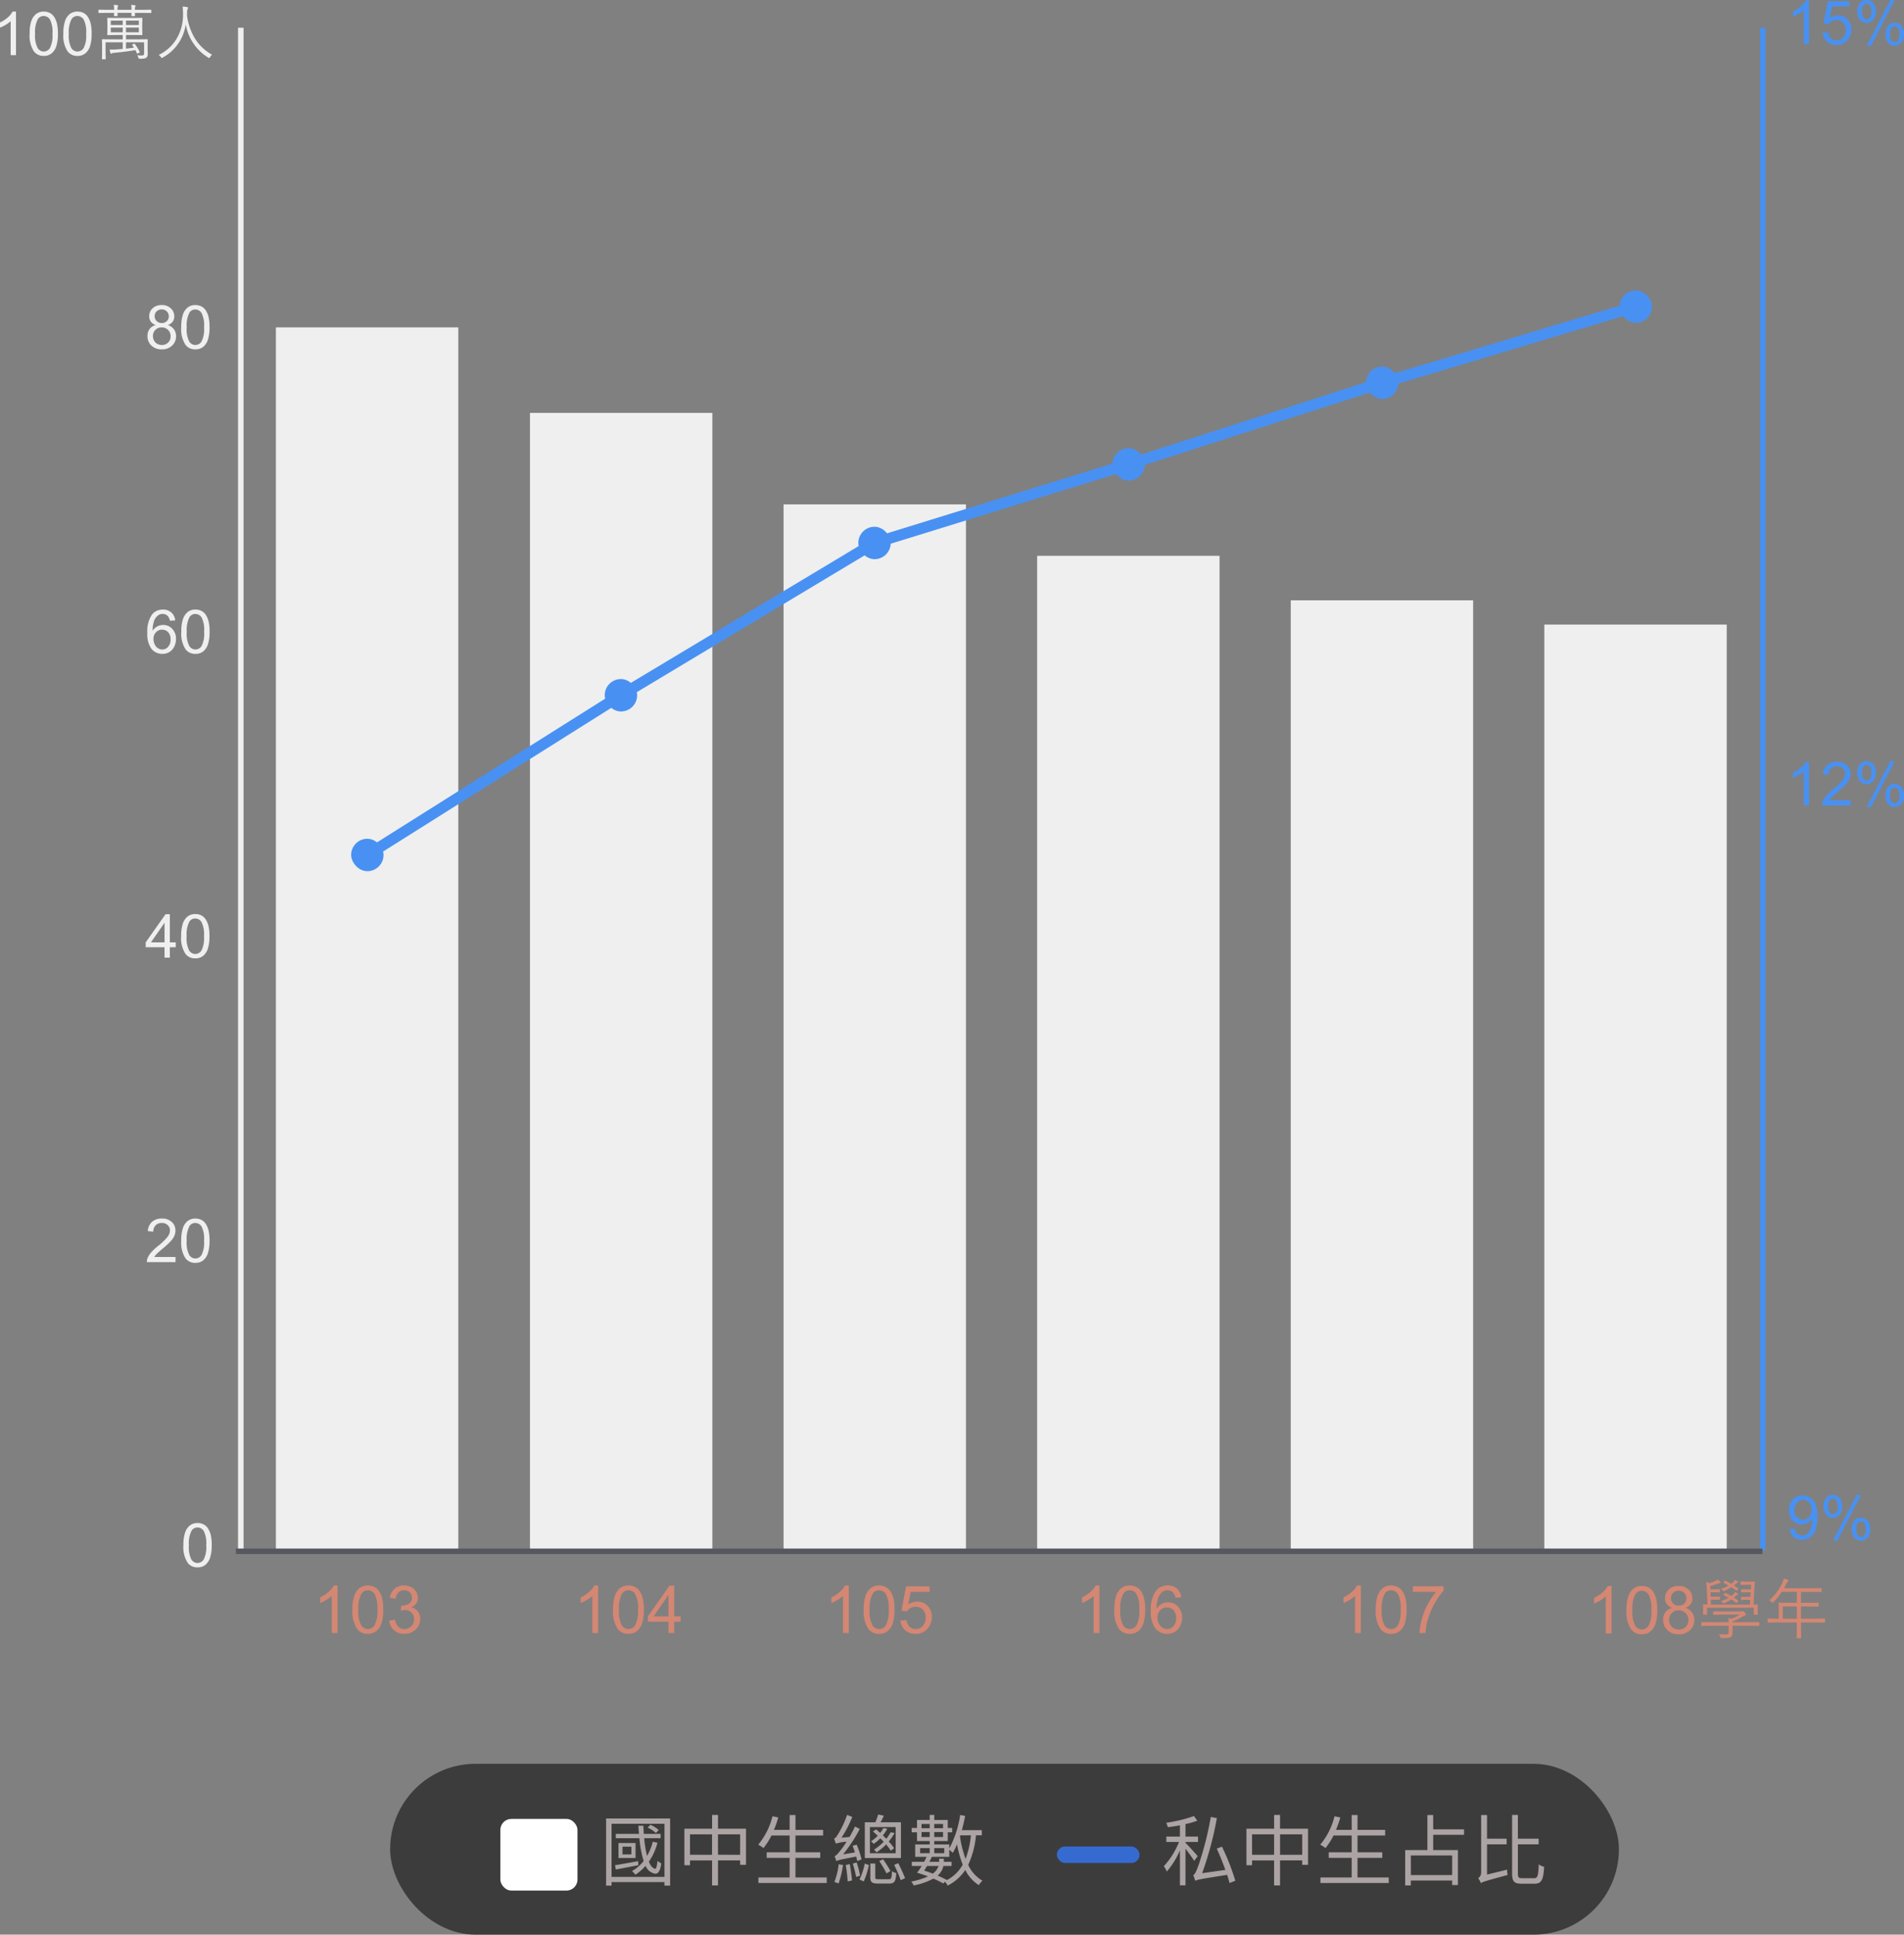 <svg xmlns="http://www.w3.org/2000/svg" width="345.541" height="351.008" viewBox="0 0 345.541 351.008">
  <rect x="0" y="0" width="345.541" height="351.008" fill="#808080" stroke="none"/>
  <g id="data9" transform="translate(7908.803 12205.008)">
    <g id="Group_1917" data-name="Group 1917" transform="translate(-8128 -12485)">
      <g id="data_8-08" transform="translate(239 280)">
        <g id="Group_1707" data-name="Group 1707" transform="translate(0 0)">
          <g id="Group_1703" data-name="Group 1703" transform="translate(0 0)">
            <g id="Group_1700" data-name="Group 1700">
              <path id="Path_1609" data-name="Path 1609" d="M.457-3.883A7.205,7.205,0,0,1,.744-6.131,2.8,2.8,0,0,1,1.6-7.444a2.183,2.183,0,0,1,1.426-.462,2.327,2.327,0,0,1,1.112.255,2.125,2.125,0,0,1,.79.736,3.948,3.948,0,0,1,.489,1.171,7.779,7.779,0,0,1,.177,1.861,7.226,7.226,0,0,1-.285,2.237A2.8,2.8,0,0,1,4.455-.33,2.183,2.183,0,0,1,3.024.134,2.161,2.161,0,0,1,1.235-.682,5.189,5.189,0,0,1,.457-3.883Zm.994,0A4.937,4.937,0,0,0,1.9-1.3a1.337,1.337,0,0,0,1.12.642,1.336,1.336,0,0,0,1.12-.645A4.939,4.939,0,0,0,4.6-3.883a4.936,4.936,0,0,0-.454-2.583,1.347,1.347,0,0,0-1.131-.639,1.239,1.239,0,0,0-1.063.564A4.994,4.994,0,0,0,1.45-3.883Z" transform="translate(13.026 284.227)" fill="#efefef"/>
              <path id="Path_1608" data-name="Path 1608" d="M5.538-.929V0H.333A1.71,1.71,0,0,1,.446-.671a3.552,3.552,0,0,1,.636-1.047A9.972,9.972,0,0,1,2.347-2.911,10.723,10.723,0,0,0,4.082-4.579a2,2,0,0,0,.451-1.163,1.292,1.292,0,0,0-.411-.969,1.482,1.482,0,0,0-1.072-.395,1.51,1.51,0,0,0-1.117.419,1.585,1.585,0,0,0-.424,1.16l-.994-.1a2.446,2.446,0,0,1,.768-1.695,2.62,2.62,0,0,1,1.789-.583,2.5,2.5,0,0,1,1.794.628A2.063,2.063,0,0,1,5.527-5.72a2.362,2.362,0,0,1-.193.929,3.606,3.606,0,0,1-.642.961A15.636,15.636,0,0,1,3.2-2.444q-.87.73-1.117.991a3.179,3.179,0,0,0-.408.524ZM6.574-3.883a7.205,7.205,0,0,1,.287-2.248,2.8,2.8,0,0,1,.854-1.313,2.183,2.183,0,0,1,1.426-.462,2.327,2.327,0,0,1,1.112.255,2.125,2.125,0,0,1,.79.736,3.948,3.948,0,0,1,.489,1.171,7.779,7.779,0,0,1,.177,1.861,7.226,7.226,0,0,1-.285,2.237A2.8,2.8,0,0,1,10.573-.33,2.183,2.183,0,0,1,9.142.134,2.161,2.161,0,0,1,7.353-.682,5.189,5.189,0,0,1,6.574-3.883Zm.994,0A4.937,4.937,0,0,0,8.022-1.3a1.337,1.337,0,0,0,1.12.642,1.336,1.336,0,0,0,1.12-.645,4.939,4.939,0,0,0,.454-2.578,4.936,4.936,0,0,0-.454-2.583,1.347,1.347,0,0,0-1.131-.639,1.239,1.239,0,0,0-1.063.564A4.994,4.994,0,0,0,7.568-3.883Z" transform="translate(6.513 228.981)" fill="#efefef"/>
              <path id="Path_1607" data-name="Path 1607" d="M3.556,0V-1.885H.14v-.886l3.593-5.1h.79v5.1H5.586v.886H4.522V0Zm0-2.771v-3.55L1.09-2.771ZM6.574-3.883a7.205,7.205,0,0,1,.287-2.248,2.8,2.8,0,0,1,.854-1.313,2.183,2.183,0,0,1,1.426-.462,2.327,2.327,0,0,1,1.112.255,2.125,2.125,0,0,1,.79.736,3.948,3.948,0,0,1,.489,1.171,7.779,7.779,0,0,1,.177,1.861,7.226,7.226,0,0,1-.285,2.237A2.8,2.8,0,0,1,10.573-.33,2.183,2.183,0,0,1,9.142.134,2.161,2.161,0,0,1,7.353-.682,5.189,5.189,0,0,1,6.574-3.883Zm.994,0A4.937,4.937,0,0,0,8.022-1.3a1.337,1.337,0,0,0,1.12.642,1.336,1.336,0,0,0,1.12-.645,4.939,4.939,0,0,0,.454-2.578,4.936,4.936,0,0,0-.454-2.583,1.347,1.347,0,0,0-1.131-.639,1.239,1.239,0,0,0-1.063.564A4.994,4.994,0,0,0,7.568-3.883Z" transform="translate(6.5 173.736)" fill="#efefef"/>
              <path id="Path_1606" data-name="Path 1606" d="M5.473-5.946l-.961.075A1.821,1.821,0,0,0,4.146-6.7a1.279,1.279,0,0,0-.967-.414,1.329,1.329,0,0,0-.811.258,2.2,2.2,0,0,0-.72.972,5.08,5.08,0,0,0-.274,1.821,2.24,2.24,0,0,1,.854-.79,2.3,2.3,0,0,1,1.058-.258A2.192,2.192,0,0,1,4.933-4.4a2.554,2.554,0,0,1,.679,1.84,3.027,3.027,0,0,1-.32,1.378A2.329,2.329,0,0,1,4.415-.2,2.4,2.4,0,0,1,3.147.134,2.477,2.477,0,0,1,1.176-.755a4.488,4.488,0,0,1-.763-2.93A5.252,5.252,0,0,1,1.257-7a2.424,2.424,0,0,1,1.982-.9,2.224,2.224,0,0,1,1.523.521A2.212,2.212,0,0,1,5.473-5.946ZM1.525-2.551a2.243,2.243,0,0,0,.212.956,1.581,1.581,0,0,0,.594.7,1.484,1.484,0,0,0,.8.239,1.364,1.364,0,0,0,1.053-.494A1.945,1.945,0,0,0,4.625-2.5a1.82,1.82,0,0,0-.435-1.286,1.43,1.43,0,0,0-1.1-.47,1.491,1.491,0,0,0-1.112.47A1.694,1.694,0,0,0,1.525-2.551ZM6.574-3.883a7.205,7.205,0,0,1,.287-2.248,2.8,2.8,0,0,1,.854-1.313,2.183,2.183,0,0,1,1.426-.462,2.327,2.327,0,0,1,1.112.255,2.125,2.125,0,0,1,.79.736,3.948,3.948,0,0,1,.489,1.171,7.779,7.779,0,0,1,.177,1.861,7.226,7.226,0,0,1-.285,2.237A2.8,2.8,0,0,1,10.573-.33,2.183,2.183,0,0,1,9.142.134,2.161,2.161,0,0,1,7.353-.682,5.189,5.189,0,0,1,6.574-3.883Zm.994,0A4.937,4.937,0,0,0,8.022-1.3a1.337,1.337,0,0,0,1.12.642,1.336,1.336,0,0,0,1.12-.645,4.939,4.939,0,0,0,.454-2.578,4.936,4.936,0,0,0-.454-2.583,1.347,1.347,0,0,0-1.131-.639,1.239,1.239,0,0,0-1.063.564A4.994,4.994,0,0,0,7.568-3.883Z" transform="translate(6.526 118.49)" fill="#efefef"/>
              <path id="Path_1605" data-name="Path 1605" d="M1.944-4.27A1.82,1.82,0,0,1,1.053-4.9a1.644,1.644,0,0,1-.29-.978A1.912,1.912,0,0,1,1.38-7.321a2.291,2.291,0,0,1,1.644-.585,2.306,2.306,0,0,1,1.66.6,1.938,1.938,0,0,1,.628,1.458,1.606,1.606,0,0,1-.287.953,1.812,1.812,0,0,1-.873.626,2.117,2.117,0,0,1,1.1.763A2.1,2.1,0,0,1,5.634-2.25a2.262,2.262,0,0,1-.714,1.7A2.6,2.6,0,0,1,3.04.134a2.591,2.591,0,0,1-1.88-.69A2.3,2.3,0,0,1,.446-2.277,2.081,2.081,0,0,1,.835-3.564,1.95,1.95,0,0,1,1.944-4.27ZM1.751-5.908A1.226,1.226,0,0,0,2.111-5a1.275,1.275,0,0,0,.935.354,1.25,1.25,0,0,0,.916-.352,1.163,1.163,0,0,0,.357-.862,1.206,1.206,0,0,0-.368-.894,1.253,1.253,0,0,0-.916-.363,1.266,1.266,0,0,0-.918.354A1.141,1.141,0,0,0,1.751-5.908ZM1.439-2.272a1.749,1.749,0,0,0,.2.8,1.383,1.383,0,0,0,.583.6,1.7,1.7,0,0,0,.833.212,1.56,1.56,0,0,0,1.144-.446A1.526,1.526,0,0,0,4.646-2.24a1.551,1.551,0,0,0-.465-1.155,1.592,1.592,0,0,0-1.163-.457A1.528,1.528,0,0,0,1.888-3.4,1.535,1.535,0,0,0,1.439-2.272ZM6.574-3.883a7.205,7.205,0,0,1,.287-2.248,2.8,2.8,0,0,1,.854-1.313,2.183,2.183,0,0,1,1.426-.462,2.327,2.327,0,0,1,1.112.255,2.125,2.125,0,0,1,.79.736,3.948,3.948,0,0,1,.489,1.171,7.779,7.779,0,0,1,.177,1.861,7.226,7.226,0,0,1-.285,2.237A2.8,2.8,0,0,1,10.573-.33,2.183,2.183,0,0,1,9.142.134,2.161,2.161,0,0,1,7.353-.682,5.189,5.189,0,0,1,6.574-3.883Zm.994,0A4.937,4.937,0,0,0,8.022-1.3a1.337,1.337,0,0,0,1.12.642,1.336,1.336,0,0,0,1.12-.645,4.939,4.939,0,0,0,.454-2.578,4.936,4.936,0,0,0-.454-2.583,1.347,1.347,0,0,0-1.131-.639,1.239,1.239,0,0,0-1.063.564A4.994,4.994,0,0,0,7.568-3.883Z" transform="translate(6.513 63.245)" fill="#efefef"/>
              <path id="Path_1604" data-name="Path 1604" d="M4.1,0H3.131V-6.161a5,5,0,0,1-.916.666A6.492,6.492,0,0,1,1.2-5V-5.93a5.839,5.839,0,0,0,1.418-.924,3.634,3.634,0,0,0,.859-1.053H4.1ZM6.574-3.883a7.205,7.205,0,0,1,.287-2.248,2.8,2.8,0,0,1,.854-1.313,2.183,2.183,0,0,1,1.426-.462,2.327,2.327,0,0,1,1.112.255,2.125,2.125,0,0,1,.79.736,3.948,3.948,0,0,1,.489,1.171,7.779,7.779,0,0,1,.177,1.861,7.226,7.226,0,0,1-.285,2.237A2.8,2.8,0,0,1,10.573-.33,2.183,2.183,0,0,1,9.142.134,2.161,2.161,0,0,1,7.353-.682,5.189,5.189,0,0,1,6.574-3.883Zm.994,0A4.937,4.937,0,0,0,8.022-1.3a1.337,1.337,0,0,0,1.12.642,1.336,1.336,0,0,0,1.12-.645,4.939,4.939,0,0,0,.454-2.578,4.936,4.936,0,0,0-.454-2.583,1.347,1.347,0,0,0-1.131-.639,1.239,1.239,0,0,0-1.063.564A4.994,4.994,0,0,0,7.568-3.883Zm5.124,0a7.205,7.205,0,0,1,.287-2.248,2.8,2.8,0,0,1,.854-1.313,2.183,2.183,0,0,1,1.426-.462,2.327,2.327,0,0,1,1.112.255,2.125,2.125,0,0,1,.79.736,3.948,3.948,0,0,1,.489,1.171,7.779,7.779,0,0,1,.177,1.861,7.226,7.226,0,0,1-.285,2.237A2.8,2.8,0,0,1,16.691-.33a2.183,2.183,0,0,1-1.431.465,2.161,2.161,0,0,1-1.789-.816A5.189,5.189,0,0,1,12.692-3.883Zm.994,0A4.937,4.937,0,0,0,14.139-1.3a1.337,1.337,0,0,0,1.12.642,1.336,1.336,0,0,0,1.12-.645,4.939,4.939,0,0,0,.454-2.578,4.936,4.936,0,0,0-.454-2.583,1.347,1.347,0,0,0-1.131-.639,1.239,1.239,0,0,0-1.063.564A4.994,4.994,0,0,0,13.686-3.883ZM28-.231a.806.806,0,0,1-.252.693.936.936,0,0,1-.392.15A5.836,5.836,0,0,1,26.56.65a.28.28,0,0,1-.172-.032A.427.427,0,0,1,26.308.44a1.959,1.959,0,0,0-.2-.43,7.793,7.793,0,0,0,.816.043.479.479,0,0,0,.338-.091.4.4,0,0,0,.086-.29v-2H24.063v1.155q.833-.1,1.45-.2-.274-.4-.306-.44a.147.147,0,0,1-.038-.07q0-.038.1-.081l.231-.1a.345.345,0,0,1,.091-.027q.032,0,.075.059A8.351,8.351,0,0,1,26.549-.6a.264.264,0,0,1,.016.064q0,.043-.1.091l-.247.124a.338.338,0,0,1-.118.043q-.038,0-.064-.064-.209-.462-.263-.575-1.6.279-3.813.494a1.386,1.386,0,0,0-.473.1.261.261,0,0,1-.129.064q-.075,0-.124-.145-.064-.231-.14-.612.236.005.435.005.376,0,.763-.027,1.01-.075,1.176-.091V-2.331h-3.11V-.387L20.378.661a.076.076,0,0,1-.086.086h-.51A.076.076,0,0,1,19.7.661l.021-1.047v-1.4L19.7-2.8a.076.076,0,0,1,.086-.086l1.552.021h2.132v-.795H22.258l-1.509.021a.076.076,0,0,1-.086-.086l.021-.924V-5.763l-.021-.924a.076.076,0,0,1,.086-.086l1.509.021h3.169l1.52-.021a.076.076,0,0,1,.086.086l-.021.924v1.112l.021.924a.076.076,0,0,1-.086.086l-1.52-.021H24.063v.795h2.3l1.552-.021A.076.076,0,0,1,28-2.8l-.021,1.08v.451ZM26.394-4.146v-.859H24.063v.859Zm-2.927,0v-.859H21.3v.859Zm2.927-1.332v-.79H24.063v.79Zm-2.927,0v-.79H21.3v.79Zm5.183-2.256q0,.086-.091.086L27.119-7.67H25.679l.021.5q0,.091-.086.091h-.478q-.1,0-.1-.091,0-.016.011-.172t.011-.333H22.521l.021.5q0,.091-.086.091h-.483a.081.081,0,0,1-.091-.091q0-.016.011-.172T21.9-7.67H20.6l-1.445.021a.076.076,0,0,1-.086-.086v-.44q0-.075.086-.075l1.445.021H21.9a4.812,4.812,0,0,0-.064-.9q.333.016.682.059.113.016.113.1a.292.292,0,0,1-.043.145,1.571,1.571,0,0,0-.07.6h2.541A4.736,4.736,0,0,0,25-9.12q.36.021.671.059.118.016.118.1a.292.292,0,0,1-.043.145,1.646,1.646,0,0,0-.064.591h1.439l1.439-.021q.091,0,.091.075ZM39.692-.075a1.429,1.429,0,0,0-.381.446q-.1.156-.145.156A.335.335,0,0,1,39,.451a8.806,8.806,0,0,1-4.093-6.059A8.145,8.145,0,0,1,30.717.44a.561.561,0,0,1-.167.075q-.038,0-.15-.167a1.7,1.7,0,0,0-.408-.392,7.469,7.469,0,0,0,3.475-3.341,8.465,8.465,0,0,0,.945-4.12,12,12,0,0,0-.075-1.305,5.732,5.732,0,0,1,.822.086q.156.038.156.134a.65.65,0,0,1-.064.215,1.58,1.58,0,0,0-.1.618q0,.387-.016.575A10.7,10.7,0,0,0,36.652-2.9,8.581,8.581,0,0,0,39.692-.075Z" transform="translate(-21 10)" fill="#efefef"/>
            </g>
            <line id="Line_196" data-name="Line 196" y1="276.219" transform="translate(23.897 5.024)" fill="none" stroke="#efefef" stroke-miterlimit="10" stroke-width="1"/>
          </g>
          <g id="Group_1706" data-name="Group 1706" transform="translate(30.267 59.389)">
            <g id="Group_1705" data-name="Group 1705">
              <g id="Group_1704" data-name="Group 1704">
                <rect id="Rectangle_2187" data-name="Rectangle 2187" width="33.103" height="221.854" fill="#efefef"/>
                <rect id="Rectangle_2188" data-name="Rectangle 2188" width="33.103" height="206.334" transform="translate(46.111 15.52)" fill="#efefef"/>
                <rect id="Rectangle_2189" data-name="Rectangle 2189" width="33.103" height="189.738" transform="translate(92.133 32.116)" fill="#efefef"/>
                <rect id="Rectangle_2190" data-name="Rectangle 2190" width="33.103" height="180.408" transform="translate(138.154 41.446)" fill="#efefef"/>
                <rect id="Rectangle_2191" data-name="Rectangle 2191" width="33.103" height="172.334" transform="translate(184.176 49.52)" fill="#efefef"/>
                <rect id="Rectangle_2192" data-name="Rectangle 2192" width="33.103" height="167.938" transform="translate(230.197 53.916)" fill="#efefef"/>
              </g>
            </g>
          </g>
        </g>
        <g id="Group_1721" data-name="Group 1721" transform="translate(44.172 0)">
          <g id="Group_1714" data-name="Group 1714" transform="translate(255.944)">
            <g id="Group_1711" data-name="Group 1711" transform="translate(4.282)">
              <path id="Path_1612" data-name="Path 1612" d="M.6-1.821l.929-.086a1.614,1.614,0,0,0,.451.951,1.239,1.239,0,0,0,.854.3,1.474,1.474,0,0,0,.781-.2,1.669,1.669,0,0,0,.551-.545,3.2,3.2,0,0,0,.36-.921,4.854,4.854,0,0,0,.145-1.182q0-.064-.005-.193a2.214,2.214,0,0,1-.792.749,2.153,2.153,0,0,1-1.088.287,2.2,2.2,0,0,1-1.654-.709A2.6,2.6,0,0,1,.457-5.248a2.657,2.657,0,0,1,.706-1.928,2.36,2.36,0,0,1,1.77-.73,2.525,2.525,0,0,1,1.4.414A2.584,2.584,0,0,1,5.3-6.314,5.806,5.806,0,0,1,5.634-4.1a7.171,7.171,0,0,1-.328,2.4A2.815,2.815,0,0,1,4.332-.333,2.523,2.523,0,0,1,2.814.134,2.207,2.207,0,0,1,1.305-.379,2.207,2.207,0,0,1,.6-1.821ZM4.56-5.3a1.893,1.893,0,0,0-.443-1.321,1.389,1.389,0,0,0-1.066-.489,1.472,1.472,0,0,0-1.123.526A1.951,1.951,0,0,0,1.45-5.215,1.685,1.685,0,0,0,1.9-3.993a1.5,1.5,0,0,0,1.12.47,1.433,1.433,0,0,0,1.1-.47A1.851,1.851,0,0,0,4.56-5.3Zm2.2-.687a2.393,2.393,0,0,1,.424-1.434,1.42,1.42,0,0,1,1.23-.591,1.6,1.6,0,0,1,1.227.529,2.224,2.224,0,0,1,.486,1.555,2.207,2.207,0,0,1-.491,1.539,1.574,1.574,0,0,1-1.211.54,1.529,1.529,0,0,1-1.19-.532A2.348,2.348,0,0,1,6.757-5.983ZM8.438-7.342a.727.727,0,0,0-.6.312A1.974,1.974,0,0,0,7.6-5.887a1.774,1.774,0,0,0,.242,1.066.731.731,0,0,0,.6.309.732.732,0,0,0,.6-.312,1.961,1.961,0,0,0,.239-1.139A1.786,1.786,0,0,0,9.04-7.033.736.736,0,0,0,8.438-7.342ZM8.443.29l4.308-8.3h.784L9.244.29Zm3.405-2.138a2.39,2.39,0,0,1,.424-1.437,1.428,1.428,0,0,1,1.235-.588,1.6,1.6,0,0,1,1.227.529,2.224,2.224,0,0,1,.486,1.555A2.207,2.207,0,0,1,14.73-.25a1.579,1.579,0,0,1-1.217.54,1.526,1.526,0,0,1-1.19-.534A2.35,2.35,0,0,1,11.849-1.848Zm1.687-1.359a.732.732,0,0,0-.6.312,1.974,1.974,0,0,0-.239,1.144,1.775,1.775,0,0,0,.242,1.063.729.729,0,0,0,.6.312.737.737,0,0,0,.61-.312,1.961,1.961,0,0,0,.239-1.139A1.786,1.786,0,0,0,14.137-2.9.736.736,0,0,0,13.535-3.207Z" transform="translate(0 279.227)" fill="#4891f2"/>
              <path id="Path_1611" data-name="Path 1611" d="M4.1,0H3.131V-6.161a5,5,0,0,1-.916.666A6.492,6.492,0,0,1,1.2-5V-5.93a5.839,5.839,0,0,0,1.418-.924,3.634,3.634,0,0,0,.859-1.053H4.1Zm7.557-.929V0h-5.2a1.71,1.71,0,0,1,.113-.671A3.552,3.552,0,0,1,7.2-1.719,9.972,9.972,0,0,1,8.465-2.911,10.723,10.723,0,0,0,10.2-4.579a2,2,0,0,0,.451-1.163,1.292,1.292,0,0,0-.411-.969,1.482,1.482,0,0,0-1.072-.395,1.51,1.51,0,0,0-1.117.419,1.585,1.585,0,0,0-.424,1.16l-.994-.1A2.446,2.446,0,0,1,7.4-7.323,2.62,2.62,0,0,1,9.19-7.906a2.5,2.5,0,0,1,1.794.628,2.063,2.063,0,0,1,.661,1.558,2.362,2.362,0,0,1-.193.929,3.606,3.606,0,0,1-.642.961,15.637,15.637,0,0,1-1.49,1.386q-.87.73-1.117.991a3.179,3.179,0,0,0-.408.524Zm1.219-5.054A2.393,2.393,0,0,1,13.3-7.417a1.42,1.42,0,0,1,1.23-.591,1.6,1.6,0,0,1,1.227.529,2.224,2.224,0,0,1,.486,1.555,2.207,2.207,0,0,1-.491,1.539,1.574,1.574,0,0,1-1.211.54,1.529,1.529,0,0,1-1.19-.532A2.348,2.348,0,0,1,12.875-5.983Zm1.681-1.359a.727.727,0,0,0-.6.312,1.974,1.974,0,0,0-.239,1.144,1.774,1.774,0,0,0,.242,1.066.731.731,0,0,0,.6.309.732.732,0,0,0,.6-.312A1.961,1.961,0,0,0,15.4-5.962a1.786,1.786,0,0,0-.242-1.072A.736.736,0,0,0,14.556-7.342ZM14.561.29l4.308-8.3h.784L15.361.29Zm3.405-2.138a2.39,2.39,0,0,1,.424-1.437,1.428,1.428,0,0,1,1.235-.588,1.6,1.6,0,0,1,1.227.529,2.224,2.224,0,0,1,.486,1.555A2.207,2.207,0,0,1,20.848-.25a1.579,1.579,0,0,1-1.217.54,1.526,1.526,0,0,1-1.19-.534A2.35,2.35,0,0,1,17.966-1.848Zm1.687-1.359a.732.732,0,0,0-.6.312,1.974,1.974,0,0,0-.239,1.144,1.775,1.775,0,0,0,.242,1.063.729.729,0,0,0,.6.312.737.737,0,0,0,.61-.312A1.961,1.961,0,0,0,20.5-1.826,1.786,1.786,0,0,0,20.254-2.9.736.736,0,0,0,19.653-3.207Z" transform="translate(0 146.113)" fill="#4891f2"/>
              <path id="Path_1610" data-name="Path 1610" d="M4.1,0H3.131V-6.161a5,5,0,0,1-.916.666A6.492,6.492,0,0,1,1.2-5V-5.93a5.839,5.839,0,0,0,1.418-.924,3.634,3.634,0,0,0,.859-1.053H4.1ZM6.574-2.062l1.015-.086a1.82,1.82,0,0,0,.524,1.115A1.422,1.422,0,0,0,9.1-.661a1.543,1.543,0,0,0,1.182-.526,1.984,1.984,0,0,0,.483-1.4A1.793,1.793,0,0,0,10.3-3.889a1.62,1.62,0,0,0-1.217-.478,1.686,1.686,0,0,0-.843.212,1.637,1.637,0,0,0-.591.551l-.908-.118.763-4.044h3.916v.924H8.282L7.858-4.727a2.562,2.562,0,0,1,1.488-.494,2.357,2.357,0,0,1,1.74.714,2.5,2.5,0,0,1,.709,1.837,2.867,2.867,0,0,1-.623,1.848A2.5,2.5,0,0,1,9.1.134a2.547,2.547,0,0,1-1.754-.6A2.348,2.348,0,0,1,6.574-2.062Zm6.3-3.921A2.393,2.393,0,0,1,13.3-7.417a1.42,1.42,0,0,1,1.23-.591,1.6,1.6,0,0,1,1.227.529,2.224,2.224,0,0,1,.486,1.555,2.207,2.207,0,0,1-.491,1.539,1.574,1.574,0,0,1-1.211.54,1.529,1.529,0,0,1-1.19-.532A2.348,2.348,0,0,1,12.875-5.983Zm1.681-1.359a.727.727,0,0,0-.6.312,1.974,1.974,0,0,0-.239,1.144,1.774,1.774,0,0,0,.242,1.066.731.731,0,0,0,.6.309.732.732,0,0,0,.6-.312A1.961,1.961,0,0,0,15.4-5.962a1.786,1.786,0,0,0-.242-1.072A.736.736,0,0,0,14.556-7.342ZM14.561.29l4.308-8.3h.784L15.361.29Zm3.405-2.138a2.39,2.39,0,0,1,.424-1.437,1.428,1.428,0,0,1,1.235-.588,1.6,1.6,0,0,1,1.227.529,2.224,2.224,0,0,1,.486,1.555A2.207,2.207,0,0,1,20.848-.25a1.579,1.579,0,0,1-1.217.54,1.526,1.526,0,0,1-1.19-.534A2.35,2.35,0,0,1,17.966-1.848Zm1.687-1.359a.732.732,0,0,0-.6.312,1.974,1.974,0,0,0-.239,1.144,1.775,1.775,0,0,0,.242,1.063.729.729,0,0,0,.6.312.737.737,0,0,0,.61-.312A1.961,1.961,0,0,0,20.5-1.826,1.786,1.786,0,0,0,20.254-2.9.736.736,0,0,0,19.653-3.207Z" transform="translate(0 8)" fill="#4891f2"/>
            </g>
            <line id="Line_211" data-name="Line 211" y1="276.219" transform="translate(0 5.024)" fill="none" stroke="#4891f2" stroke-miterlimit="10" stroke-width="1"/>
          </g>
          <g id="Group_1717" data-name="Group 1717" transform="translate(2.691 55.621)">
            <g id="Group_1716" data-name="Group 1716">
              <g id="Group_1715" data-name="Group 1715">
                <line id="Line_215" data-name="Line 215" x1="46.021" y2="28.976" transform="translate(0 70.512)" fill="none" stroke="#4891f2" stroke-linecap="round" stroke-miterlimit="10" stroke-width="2"/>
                <line id="Line_216" data-name="Line 216" x1="46.021" y2="27.631" transform="translate(46.022 42.882)" fill="none" stroke="#4891f2" stroke-linecap="round" stroke-miterlimit="10" stroke-width="2"/>
                <line id="Line_217" data-name="Line 217" x1="46.111" y2="14.264" transform="translate(92.043 28.618)" fill="none" stroke="#4891f2" stroke-linecap="round" stroke-miterlimit="10" stroke-width="2"/>
                <line id="Line_218" data-name="Line 218" x1="46.021" y2="14.802" transform="translate(138.154 13.815)" fill="none" stroke="#4891f2" stroke-linecap="round" stroke-miterlimit="10" stroke-width="2"/>
                <line id="Line_219" data-name="Line 219" x1="46.021" y2="13.815" transform="translate(184.176)" fill="none" stroke="#4891f2" stroke-linecap="round" stroke-miterlimit="10" stroke-width="2"/>
              </g>
            </g>
          </g>
          <g id="Group_1720" data-name="Group 1720" transform="translate(0 52.93)">
            <g id="Group_1719" data-name="Group 1719">
              <g id="Group_1718" data-name="Group 1718">
                <rect id="Rectangle_2193" data-name="Rectangle 2193" width="5.383" height="5.383" rx="2.691" transform="translate(0 99.489)" fill="#4891f2" stroke="#4891f2" stroke-miterlimit="10" stroke-width="0.5"/>
                <rect id="Rectangle_2194" data-name="Rectangle 2194" width="5.383" height="5.383" rx="2.691" transform="translate(46.022 70.512)" fill="#4891f2" stroke="#4891f2" stroke-miterlimit="10" stroke-width="0.5"/>
                <rect id="Rectangle_2195" data-name="Rectangle 2195" width="5.383" height="5.383" rx="2.691" transform="translate(92.043 42.882)" fill="#4891f2" stroke="#4891f2" stroke-miterlimit="10" stroke-width="0.5"/>
                <rect id="Rectangle_2196" data-name="Rectangle 2196" width="5.383" height="5.383" rx="2.691" transform="translate(138.154 28.618)" fill="#4891f2" stroke="#4891f2" stroke-miterlimit="10" stroke-width="0.5"/>
                <rect id="Rectangle_2197" data-name="Rectangle 2197" width="5.383" height="5.383" rx="2.691" transform="translate(184.176 13.815)" fill="#4891f2" stroke="#4891f2" stroke-miterlimit="10" stroke-width="0.5"/>
                <rect id="Rectangle_2198" data-name="Rectangle 2198" width="5.383" height="5.383" rx="2.691" transform="translate(230.197)" fill="#4891f2" stroke="#4891f2" stroke-miterlimit="10" stroke-width="0.5"/>
              </g>
            </g>
          </g>
        </g>
      </g>
      <g id="Group_1689" data-name="Group 1689" transform="translate(275.984 564.358)">
        <g id="Group_1686" data-name="Group 1686" transform="translate(0 0)">
          <path id="Path_1618" data-name="Path 1618" d="M4.471,0H3.416V-6.721a5.451,5.451,0,0,1-1,.727,7.082,7.082,0,0,1-1.11.545v-1.02A6.369,6.369,0,0,0,2.854-7.477a3.964,3.964,0,0,0,.938-1.148h.68Zm2.7-4.236a7.86,7.86,0,0,1,.313-2.452,3.05,3.05,0,0,1,.932-1.433,2.382,2.382,0,0,1,1.556-.5,2.538,2.538,0,0,1,1.213.278,2.319,2.319,0,0,1,.861.8,4.306,4.306,0,0,1,.533,1.277,8.487,8.487,0,0,1,.193,2.03,7.882,7.882,0,0,1-.311,2.44A3.051,3.051,0,0,1,11.534-.36,2.382,2.382,0,0,1,9.973.146,2.357,2.357,0,0,1,8.021-.744,5.661,5.661,0,0,1,7.172-4.236Zm1.084,0a5.386,5.386,0,0,0,.5,2.815,1.459,1.459,0,0,0,1.222.7,1.458,1.458,0,0,0,1.222-.7,5.388,5.388,0,0,0,.5-2.812,5.384,5.384,0,0,0-.5-2.818,1.47,1.47,0,0,0-1.233-.7,1.351,1.351,0,0,0-1.16.615A5.448,5.448,0,0,0,8.256-4.236Zm5.6,1.969,1.055-.141a2.324,2.324,0,0,0,.618,1.292,1.527,1.527,0,0,0,1.063.4,1.7,1.7,0,0,0,1.257-.516,1.74,1.74,0,0,0,.513-1.277,1.618,1.618,0,0,0-.475-1.2,1.641,1.641,0,0,0-1.207-.472,3.028,3.028,0,0,0-.744.117l.117-.926a1.612,1.612,0,0,0,.17.012,2.172,2.172,0,0,0,1.213-.352,1.2,1.2,0,0,0,.539-1.084,1.282,1.282,0,0,0-.393-.961,1.4,1.4,0,0,0-1.014-.381,1.436,1.436,0,0,0-1.025.387,1.941,1.941,0,0,0-.527,1.16L13.957-6.4a2.711,2.711,0,0,1,.879-1.644,2.541,2.541,0,0,1,1.705-.583,2.809,2.809,0,0,1,1.295.3,2.183,2.183,0,0,1,.905.823,2.115,2.115,0,0,1,.313,1.107,1.813,1.813,0,0,1-.3,1.014,2.04,2.04,0,0,1-.885.727,1.993,1.993,0,0,1,1.184.729,2.22,2.22,0,0,1,.422,1.386,2.535,2.535,0,0,1-.82,1.907,2.885,2.885,0,0,1-2.074.782A2.7,2.7,0,0,1,14.7-.521,2.606,2.606,0,0,1,13.852-2.268Z" transform="translate(0 11.916)" fill="#d48773"/>
          <path id="Path_1617" data-name="Path 1617" d="M4.471,0H3.416V-6.721a5.451,5.451,0,0,1-1,.727,7.082,7.082,0,0,1-1.11.545v-1.02A6.369,6.369,0,0,0,2.854-7.477a3.964,3.964,0,0,0,.938-1.148h.68Zm2.7-4.236a7.86,7.86,0,0,1,.313-2.452,3.05,3.05,0,0,1,.932-1.433,2.382,2.382,0,0,1,1.556-.5,2.538,2.538,0,0,1,1.213.278,2.319,2.319,0,0,1,.861.8,4.306,4.306,0,0,1,.533,1.277,8.487,8.487,0,0,1,.193,2.03,7.882,7.882,0,0,1-.311,2.44A3.051,3.051,0,0,1,11.534-.36,2.382,2.382,0,0,1,9.973.146,2.357,2.357,0,0,1,8.021-.744,5.661,5.661,0,0,1,7.172-4.236Zm1.084,0a5.386,5.386,0,0,0,.5,2.815,1.459,1.459,0,0,0,1.222.7,1.458,1.458,0,0,0,1.222-.7,5.388,5.388,0,0,0,.5-2.812,5.384,5.384,0,0,0-.5-2.818,1.47,1.47,0,0,0-1.233-.7,1.351,1.351,0,0,0-1.16.615A5.448,5.448,0,0,0,8.256-4.236ZM17.227,0V-2.057H13.5v-.967L17.42-8.59h.861v5.566h1.16v.967h-1.16V0Zm0-3.023V-6.9L14.537-3.023Z" transform="translate(47.294 11.916)" fill="#d48773"/>
          <path id="Path_1616" data-name="Path 1616" d="M4.471,0H3.416V-6.721a5.451,5.451,0,0,1-1,.727,7.082,7.082,0,0,1-1.11.545v-1.02A6.369,6.369,0,0,0,2.854-7.477a3.964,3.964,0,0,0,.938-1.148h.68Zm2.7-4.236a7.86,7.86,0,0,1,.313-2.452,3.05,3.05,0,0,1,.932-1.433,2.382,2.382,0,0,1,1.556-.5,2.538,2.538,0,0,1,1.213.278,2.319,2.319,0,0,1,.861.8,4.306,4.306,0,0,1,.533,1.277,8.487,8.487,0,0,1,.193,2.03,7.882,7.882,0,0,1-.311,2.44A3.051,3.051,0,0,1,11.534-.36,2.382,2.382,0,0,1,9.973.146,2.357,2.357,0,0,1,8.021-.744,5.661,5.661,0,0,1,7.172-4.236Zm1.084,0a5.386,5.386,0,0,0,.5,2.815,1.459,1.459,0,0,0,1.222.7,1.458,1.458,0,0,0,1.222-.7,5.388,5.388,0,0,0,.5-2.812,5.384,5.384,0,0,0-.5-2.818,1.47,1.47,0,0,0-1.233-.7,1.351,1.351,0,0,0-1.16.615A5.448,5.448,0,0,0,8.256-4.236Zm5.59,1.986,1.107-.094a1.986,1.986,0,0,0,.571,1.216,1.551,1.551,0,0,0,1.081.407,1.684,1.684,0,0,0,1.289-.574,2.164,2.164,0,0,0,.527-1.523,1.956,1.956,0,0,0-.507-1.424,1.767,1.767,0,0,0-1.327-.521,1.839,1.839,0,0,0-.92.231,1.786,1.786,0,0,0-.645.6l-.99-.129.832-4.412h4.271v1.008H15.709l-.463,2.309A2.8,2.8,0,0,1,16.869-5.7a2.571,2.571,0,0,1,1.9.779,2.724,2.724,0,0,1,.773,2A3.128,3.128,0,0,1,18.861-.9,2.723,2.723,0,0,1,16.605.146,2.779,2.779,0,0,1,14.692-.51,2.561,2.561,0,0,1,13.846-2.25Z" transform="translate(92.783 11.916)" fill="#d48773"/>
          <path id="Path_1615" data-name="Path 1615" d="M4.471,0H3.416V-6.721a5.451,5.451,0,0,1-1,.727,7.082,7.082,0,0,1-1.11.545v-1.02A6.369,6.369,0,0,0,2.854-7.477a3.964,3.964,0,0,0,.938-1.148h.68Zm2.7-4.236a7.86,7.86,0,0,1,.313-2.452,3.05,3.05,0,0,1,.932-1.433,2.382,2.382,0,0,1,1.556-.5,2.538,2.538,0,0,1,1.213.278,2.319,2.319,0,0,1,.861.8,4.306,4.306,0,0,1,.533,1.277,8.487,8.487,0,0,1,.193,2.03,7.882,7.882,0,0,1-.311,2.44A3.051,3.051,0,0,1,11.534-.36,2.382,2.382,0,0,1,9.973.146,2.357,2.357,0,0,1,8.021-.744,5.661,5.661,0,0,1,7.172-4.236Zm1.084,0a5.386,5.386,0,0,0,.5,2.815,1.459,1.459,0,0,0,1.222.7,1.458,1.458,0,0,0,1.222-.7,5.388,5.388,0,0,0,.5-2.812,5.384,5.384,0,0,0-.5-2.818,1.47,1.47,0,0,0-1.233-.7,1.351,1.351,0,0,0-1.16.615A5.448,5.448,0,0,0,8.256-4.236Zm11.063-2.25L18.27-6.4a1.986,1.986,0,0,0-.4-.9,1.4,1.4,0,0,0-1.055-.451,1.449,1.449,0,0,0-.885.281,2.4,2.4,0,0,0-.785,1.061,5.542,5.542,0,0,0-.3,1.986,2.444,2.444,0,0,1,.932-.861,2.506,2.506,0,0,1,1.154-.281,2.391,2.391,0,0,1,1.8.776,2.787,2.787,0,0,1,.741,2.007,3.3,3.3,0,0,1-.349,1.5,2.54,2.54,0,0,1-.958,1.063,2.616,2.616,0,0,1-1.383.369,2.7,2.7,0,0,1-2.15-.97,4.9,4.9,0,0,1-.832-3.2,5.73,5.73,0,0,1,.92-3.621,2.645,2.645,0,0,1,2.162-.984,2.426,2.426,0,0,1,1.661.568A2.413,2.413,0,0,1,19.318-6.486Zm-4.307,3.7a2.447,2.447,0,0,0,.231,1.043,1.725,1.725,0,0,0,.647.759,1.619,1.619,0,0,0,.873.261,1.488,1.488,0,0,0,1.148-.539,2.122,2.122,0,0,0,.48-1.465,1.985,1.985,0,0,0-.475-1.4,1.56,1.56,0,0,0-1.2-.513,1.627,1.627,0,0,0-1.213.513A1.848,1.848,0,0,0,15.012-2.783Z" transform="translate(138.272 11.916)" fill="#d48773"/>
          <path id="Path_1614" data-name="Path 1614" d="M4.471,0H3.416V-6.721a5.451,5.451,0,0,1-1,.727,7.082,7.082,0,0,1-1.11.545v-1.02A6.369,6.369,0,0,0,2.854-7.477a3.964,3.964,0,0,0,.938-1.148h.68Zm2.7-4.236a7.86,7.86,0,0,1,.313-2.452,3.05,3.05,0,0,1,.932-1.433,2.382,2.382,0,0,1,1.556-.5,2.538,2.538,0,0,1,1.213.278,2.319,2.319,0,0,1,.861.8,4.306,4.306,0,0,1,.533,1.277,8.487,8.487,0,0,1,.193,2.03,7.882,7.882,0,0,1-.311,2.44A3.051,3.051,0,0,1,11.534-.36,2.382,2.382,0,0,1,9.973.146,2.357,2.357,0,0,1,8.021-.744,5.661,5.661,0,0,1,7.172-4.236Zm1.084,0a5.386,5.386,0,0,0,.5,2.815,1.459,1.459,0,0,0,1.222.7,1.458,1.458,0,0,0,1.222-.7,5.388,5.388,0,0,0,.5-2.812,5.384,5.384,0,0,0-.5-2.818,1.47,1.47,0,0,0-1.233-.7,1.351,1.351,0,0,0-1.16.615A5.448,5.448,0,0,0,8.256-4.236Zm5.66-3.229V-8.479h5.561v.82a11.718,11.718,0,0,0-1.626,2.32,14.132,14.132,0,0,0-1.245,2.977A11.063,11.063,0,0,0,16.2,0H15.117a10.526,10.526,0,0,1,.4-2.449,12.861,12.861,0,0,1,1.093-2.769,11.868,11.868,0,0,1,1.515-2.247Z" transform="translate(185.713 11.916)" fill="#d48773"/>
          <path id="Path_1613" data-name="Path 1613" d="M4.471,0H3.416V-6.721a5.451,5.451,0,0,1-1,.727,7.082,7.082,0,0,1-1.11.545v-1.02A6.369,6.369,0,0,0,2.854-7.477a3.964,3.964,0,0,0,.938-1.148h.68Zm2.7-4.236a7.86,7.86,0,0,1,.313-2.452,3.05,3.05,0,0,1,.932-1.433,2.382,2.382,0,0,1,1.556-.5,2.538,2.538,0,0,1,1.213.278,2.319,2.319,0,0,1,.861.8,4.306,4.306,0,0,1,.533,1.277,8.487,8.487,0,0,1,.193,2.03,7.882,7.882,0,0,1-.311,2.44A3.051,3.051,0,0,1,11.534-.36,2.382,2.382,0,0,1,9.973.146,2.357,2.357,0,0,1,8.021-.744,5.661,5.661,0,0,1,7.172-4.236Zm1.084,0a5.386,5.386,0,0,0,.5,2.815,1.459,1.459,0,0,0,1.222.7,1.458,1.458,0,0,0,1.222-.7,5.388,5.388,0,0,0,.5-2.812,5.384,5.384,0,0,0-.5-2.818,1.47,1.47,0,0,0-1.233-.7,1.351,1.351,0,0,0-1.16.615A5.448,5.448,0,0,0,8.256-4.236Zm7.213-.422a1.985,1.985,0,0,1-.973-.686A1.793,1.793,0,0,1,14.18-6.41a2.085,2.085,0,0,1,.674-1.576,2.5,2.5,0,0,1,1.793-.639,2.516,2.516,0,0,1,1.811.653,2.115,2.115,0,0,1,.686,1.591,1.752,1.752,0,0,1-.313,1.04,1.977,1.977,0,0,1-.952.683,2.309,2.309,0,0,1,1.2.832,2.285,2.285,0,0,1,.413,1.371A2.468,2.468,0,0,1,18.715-.6a2.833,2.833,0,0,1-2.051.75,2.827,2.827,0,0,1-2.051-.753,2.5,2.5,0,0,1-.779-1.878,2.27,2.27,0,0,1,.425-1.4A2.127,2.127,0,0,1,15.469-4.658Zm-.211-1.787a1.337,1.337,0,0,0,.393,1,1.391,1.391,0,0,0,1.02.387,1.364,1.364,0,0,0,1-.384,1.269,1.269,0,0,0,.39-.94,1.316,1.316,0,0,0-.4-.976,1.367,1.367,0,0,0-1-.4,1.381,1.381,0,0,0-1,.387A1.245,1.245,0,0,0,15.258-6.445Zm-.34,3.967a1.908,1.908,0,0,0,.214.873,1.509,1.509,0,0,0,.636.653,1.859,1.859,0,0,0,.908.231,1.7,1.7,0,0,0,1.248-.486,1.664,1.664,0,0,0,.492-1.236,1.692,1.692,0,0,0-.507-1.26,1.737,1.737,0,0,0-1.269-.5,1.667,1.667,0,0,0-1.233.492A1.675,1.675,0,0,0,14.918-2.479ZM31.014-3.5q0,.094-.111.094h-.527a.083.083,0,0,1-.094-.094V-4.67H21.809V-3.5q0,.094-.1.094H21.17a.083.083,0,0,1-.094-.094l.023-.973V-4.74L21.076-5.2q0-.082.094-.082l.229.006q.223.012.48.018l-.117-2.795a6.853,6.853,0,0,0-.135-1.271,2.024,2.024,0,0,1,.6.193A9.881,9.881,0,0,0,23.25-9.5a1.979,1.979,0,0,0,.469-.287,4.113,4.113,0,0,1,.5.434.2.2,0,0,1,.07.129q0,.1-.135.1a1.231,1.231,0,0,0-.428.094q-.727.264-1.348.422l.023.6h.914l.721-.023a.083.083,0,0,1,.094.094v.4q0,.082-.094.082l-.721-.023H22.43l.023.809h.891l.7-.023a.083.083,0,0,1,.094.094v.4q0,.082-.094.082l-.7-.023h-.867l.041.9h7.066l.047-.873h-.85l-.709.023q-.094,0-.094-.082v-.4a.083.083,0,0,1,.094-.094l.709.023h.885l.064-.832h-.937l-.709.023q-.094,0-.094-.082v-.381q0-.111.094-.111l.709.023h.961l.059-.826H28.84l-.85.023q-.111,0-.111-.094v-.434q0-.1.111-.1l.85.029h.686l.861-.029a.1.1,0,0,1,.111.111q-.064.457-.111,1.342l-.152,2.736q.264-.006.5-.018l.164-.006q.111,0,.111.082l-.023.41v.311ZM31.3-1.465a.083.083,0,0,1-.094.094L29.66-1.395H26.42v.275l.012.984A.864.864,0,0,1,26.1.645,1.232,1.232,0,0,1,25.553.8Q25.236.838,24.5.838A.4.4,0,0,1,24.275.8.452.452,0,0,1,24.2.609a2.358,2.358,0,0,0-.229-.492A11.756,11.756,0,0,0,25.2.176.625.625,0,0,0,25.617.07a.433.433,0,0,0,.105-.334V-1.395H22.412l-1.553.023a.083.083,0,0,1-.094-.094v-.5a.083.083,0,0,1,.094-.094l1.553.023h3.311a6.692,6.692,0,0,0-.07-.756l.6.111a9.351,9.351,0,0,0,1.535-.744H24.557L23.01-3.4a.083.083,0,0,1-.094-.094v-.434q0-.082.094-.082L24.557-4h3.352a1.728,1.728,0,0,0,.287-.012.4.4,0,0,1,.129-.035q.1,0,.316.229.24.27.24.357a.137.137,0,0,1-.123.141,2.905,2.905,0,0,0-.469.24,11.925,11.925,0,0,1-1.869.885v.158h3.24l1.547-.023a.083.083,0,0,1,.094.094Zm-3.85-6.744q.053.035.053.064t-.064.094l-.182.193q-.094.1-.129.1T27.053-7.8q-.41-.316-.85-.6a7.388,7.388,0,0,1-1.236.662.664.664,0,0,1-.182.059q-.053,0-.182-.141a1.153,1.153,0,0,0-.3-.252A6.494,6.494,0,0,0,25.711-8.7q-.187-.105-.9-.48-.064-.029-.064-.059t.064-.094L25-9.516q.064-.07.105-.07a.229.229,0,0,1,.076.018q.557.281,1.008.557l.322-.264a2.5,2.5,0,0,0,.393-.469,2.8,2.8,0,0,1,.457.3q.088.064.088.123t-.088.094a.765.765,0,0,0-.24.146l-.439.357Q27.1-8.455,27.451-8.209Zm0,2.355-.193.2q-.105.117-.135.117a.135.135,0,0,1-.07-.041q-.275-.217-.85-.6a6.11,6.11,0,0,1-1.225.65,1.4,1.4,0,0,1-.182.059q-.053,0-.17-.135a1.044,1.044,0,0,0-.311-.258,7.022,7.022,0,0,0,1.395-.615q-.281-.17-.879-.48-.07-.029-.07-.059a.149.149,0,0,1,.047-.082l.182-.193q.076-.082.111-.082a.178.178,0,0,1,.064.018q.516.258,1.025.568.129-.1.346-.287a1.976,1.976,0,0,0,.381-.457,2.656,2.656,0,0,1,.445.287q.088.064.088.117,0,.076-.1.111a.743.743,0,0,0-.24.129q-.018.018-.445.375.475.3.785.516.053.035.053.059A.2.2,0,0,1,27.451-5.854ZM43.213-2.074a.083.083,0,0,1-.094.094L41.549-2h-2.7v.8l.023,1.98a.073.073,0,0,1-.082.082h-.6q-.105,0-.105-.082L38.1-1.2V-2H34.459l-1.576.023a.083.083,0,0,1-.094-.094v-.545a.083.083,0,0,1,.094-.094l1.576.023h.357V-4.447L34.793-5.5a.083.083,0,0,1,.094-.094l1.682.023H38.1v-1.98H35.367a12.225,12.225,0,0,1-1.523,1.863q-.111.129-.158.129T33.521-5.7a1.223,1.223,0,0,0-.41-.322,9.675,9.675,0,0,0,2.355-3.158,3.352,3.352,0,0,0,.252-.791q.3.076.744.229a.169.169,0,0,1,.117.158.235.235,0,0,1-.105.164,1.236,1.236,0,0,0-.3.434q-.264.527-.4.779h5.051l1.67-.023a.083.083,0,0,1,.094.094v.521a.083.083,0,0,1-.094.094l-1.67-.023H38.848v1.98H40.3l1.664-.023q.088,0,.088.094v.521q0,.094-.088.094L40.3-4.9H38.848v2.215h2.7l1.57-.023a.083.083,0,0,1,.094.094ZM38.1-2.689V-4.9H35.549v2.215Z" transform="translate(231.208 12)" fill="#d48773"/>
        </g>
      </g>
      <g id="Group_1689-2" data-name="Group 1689" transform="translate(262.005 561.444)">
        <line id="Line_177" data-name="Line 177" x2="277.039" transform="translate(0)" fill="none" stroke="#55585f" stroke-miterlimit="10" stroke-width="1"/>
      </g>
    </g>
    <g id="Group_1918" data-name="Group 1918" transform="translate(-8567 -12947)">
      <rect id="Rectangle_2063" data-name="Rectangle 2063" width="223" height="31" rx="15.5" transform="translate(729 1062)" fill="#3d3c3c"/>
      <path id="內文p" d="M10.738,7.012A5.968,5.968,0,0,0,9.226,6.06l-.49.518a5.665,5.665,0,0,1,1.5.98ZM7,12.668c-1.568.28-3.122.56-4.186.728l.14.784c1.148-.21,2.632-.5,4.088-.784ZM5.782,11.436H4.172v-1.4h1.61ZM3.444,9.378v2.716H6.538V9.378ZM9.66,9.14a9.632,9.632,0,0,1-1.036,2.576A20.4,20.4,0,0,1,8.106,8.5h2.982V7.712H8.036c-.028-.49-.056-.98-.084-1.484h-.9c.028.5.07.994.112,1.484H2.954V8.5H7.238a19.392,19.392,0,0,0,.77,4.144,7.556,7.556,0,0,1-2.114,1.82,5.374,5.374,0,0,1,.616.658,8.78,8.78,0,0,0,1.848-1.61,2.285,2.285,0,0,0,1.456,1.358c.728.28,1.2-.28,1.386-1.806a2.62,2.62,0,0,1-.672-.462c-.1.9-.238,1.5-.434,1.442-.462-.07-.84-.546-1.134-1.288a10.865,10.865,0,0,0,1.554-3.43ZM2.184,15.524V5.878h9.6v9.646ZM1.19,4.926v12.18h.994v-.644h9.6v.644H12.81V4.926ZM21.5,11.506V7.8h4.018v3.71Zm-5.082,0V7.8h4v3.71ZM21.5,6.774V4.282H20.426V6.774H15.4V13.4h1.022v-.868h4v4.536H21.5V12.528h4.018v.8h1.064V6.774ZM35.56,15.622V12.066h4.494V11.058H35.56V8.006h5.012V6.984H35.56V4.3H34.5V6.984H31.654a19.216,19.216,0,0,0,.784-2.24l-1.05-.224A12.763,12.763,0,0,1,28.8,9.672a6.971,6.971,0,0,1,.952.616,12.561,12.561,0,0,0,1.456-2.282H34.5v3.052H30.338v1.008H34.5v3.556h-5.67V16.63h12.4V15.622Zm17.906-5.306a9.088,9.088,0,0,0-.98-1.218A9.318,9.318,0,0,0,53.55,7.544l-.728-.112a7.983,7.983,0,0,1-.77,1.176c-.21-.21-.42-.42-.63-.616a8.127,8.127,0,0,0,.8-1.2l-.714-.126a5.44,5.44,0,0,1-.574.868c-.238-.21-.49-.434-.742-.63l-.574.378a8.78,8.78,0,0,1,.868.784A7.291,7.291,0,0,1,49.266,9.07a2.134,2.134,0,0,1,.476.462A8.043,8.043,0,0,0,50.96,8.524a8.466,8.466,0,0,1,.6.63A9.129,9.129,0,0,1,49.8,10.582a1.709,1.709,0,0,1,.462.49A9.423,9.423,0,0,0,52.01,9.63a13.336,13.336,0,0,1,.854,1.134Zm.28.91H49.07V6.48h4.676ZM54.7,5.612H51c.2-.35.406-.784.6-1.2L50.568,4.2a13.288,13.288,0,0,1-.5,1.414H48.146v6.482H54.7Zm-1.9,8.848a20.522,20.522,0,0,0-1.344-2.142l-.686.322a24.633,24.633,0,0,1,1.316,2.24Zm-5.25-2.1a17.049,17.049,0,0,0-.882-2.688l-.742.21c.154.364.294.784.42,1.19l-2.156.364a26.638,26.638,0,0,0,3.038-4.62l-.868-.434a18.665,18.665,0,0,1-.994,1.89l-1.456.14a21.175,21.175,0,0,0,1.96-3.766l-.938-.378A17.794,17.794,0,0,1,43.274,7.8c-.252.42-.49.714-.714.77a9.242,9.242,0,0,1,.322.924,6.889,6.889,0,0,1,1.946-.35,15.31,15.31,0,0,1-1.176,1.666c-.392.5-.714.868-.994.938a5.819,5.819,0,0,1,.308.91c.266-.168.672-.266,3.612-.826a7.815,7.815,0,0,1,.182.8Zm-4.144.868a13.073,13.073,0,0,1-.784,3.22,3.689,3.689,0,0,1,.756.28,17.4,17.4,0,0,0,.812-3.36Zm1.274.14a24.262,24.262,0,0,1,.35,2.968l.784-.168c-.056-.812-.224-2.016-.392-2.968Zm1.288-.266c.224.77.49,1.764.6,2.422l.714-.224a15.5,15.5,0,0,0-.616-2.394Zm1.974,3.248a13.484,13.484,0,0,0,.938-2.982l-.742-.266a12.028,12.028,0,0,1-.952,2.884Zm2.716-.406c-.532,0-.616-.056-.616-.378V13.1h-.9V15.58c0,.91.294,1.148,1.428,1.148h2.016c.924,0,1.176-.378,1.274-1.9a2.461,2.461,0,0,1-.784-.336c-.056,1.288-.14,1.456-.574,1.456Zm2.814-2.6a25.773,25.773,0,0,1,1.19,2.772l.784-.364c-.266-.714-.784-1.834-1.232-2.716Zm9.576,2.744c-.448-.238-1.05-.532-1.694-.812a3.027,3.027,0,0,0,1.05-1.736h1.484V12.78h-1.4v-.56h-.854v.56H59.864c.154-.308.308-.6.448-.9h3.164v-1.3c.21.182.5.434.63.574a10.044,10.044,0,0,0,.77-1.554,19.894,19.894,0,0,0,1.036,3.7,6.943,6.943,0,0,1-2.9,2.814Zm-1.526-2.548a2.689,2.689,0,0,1-1.05,1.386c-.518-.21-1.05-.392-1.554-.546.168-.266.336-.546.518-.84Zm-3.332-3.248H59.92v.924H58.184Zm4.368,0v.924H60.746v-.924ZM67.4,7.978a16.438,16.438,0,0,1-.966,4.27,19.112,19.112,0,0,1-1.022-4.1l.07-.168Zm-8.96.308v-.9H59.92v.9ZM59.92,5.92v.77H58.436V5.92Zm2.422,0v.77h-1.6V5.92Zm-1.6,2.366v-.9h1.6v.9Zm8.638-.308V7.04H65.758c.224-.84.434-1.722.6-2.576l-.91-.182a18.543,18.543,0,0,1-1.974,6.09V9.63h-2.73V9.014H63.2V7.432h.8V6.648h-.8V5.192h-2.45v-.91H59.92v.91h-2.3V6.648h-.966v.784h.966V9.014h2.3V9.63H57.288v2.254H59.36c-.14.294-.28.588-.448.9h-2.24v.756h1.806c-.294.448-.588.9-.854,1.232a19.41,19.41,0,0,1,1.988.658,13.044,13.044,0,0,1-3.052.938,2.375,2.375,0,0,1,.448.7,12.464,12.464,0,0,0,3.57-1.232,14.416,14.416,0,0,1,1.792.868l.336-.308a4.439,4.439,0,0,1,.476.7,8.283,8.283,0,0,0,3.192-2.828,7.091,7.091,0,0,0,2.45,2.744,3.759,3.759,0,0,1,.672-.8,6.415,6.415,0,0,1-2.59-2.87A16.323,16.323,0,0,0,68.32,7.978Z" transform="translate(767 1067)" fill="#aca4a4"/>
      <path id="內文p-2" data-name="內文p" d="M6.552,11.758C6.23,11.366,4.8,9.77,4.34,9.336V9.182H6.622V8.2H4.34V5.934a13.614,13.614,0,0,0,2.142-.616l-.6-.84A25.594,25.594,0,0,1,.84,5.7a3.681,3.681,0,0,1,.294.8c.7-.084,1.456-.2,2.2-.336V8.2H.868v.98h2.3a14.137,14.137,0,0,1-2.758,4.4,4.738,4.738,0,0,1,.546.966,15.02,15.02,0,0,0,2.38-3.836V17.05H4.34V10.4c.56.728,1.3,1.736,1.582,2.212Zm6.832,4.452a41.786,41.786,0,0,0-2.422-6.174l-.938.35c.532,1.19,1.092,2.576,1.554,3.864l-4.214.6a61.463,61.463,0,0,0,2.674-10l-1.106-.2a57.43,57.43,0,0,1-2.156,8.554c-.392,1.106-.7,1.876-1.022,1.988a10.066,10.066,0,0,1,.35,1.036c.392-.21.98-.322,5.8-1.078.182.546.322,1.064.434,1.484Zm8.12-4.7V7.8h4.018v3.71Zm-5.082,0V7.8h4v3.71ZM21.5,6.774V4.282H20.426V6.774H15.4V13.4h1.022v-.868h4v4.536H21.5V12.528h4.018v.8h1.064V6.774ZM35.56,15.622V12.066h4.494V11.058H35.56V8.006h5.012V6.984H35.56V4.3H34.5V6.984H31.654a19.216,19.216,0,0,0,.784-2.24l-1.05-.224A12.763,12.763,0,0,1,28.8,9.672a6.971,6.971,0,0,1,.952.616,12.561,12.561,0,0,0,1.456-2.282H34.5v3.052H30.338v1.008H34.5v3.556h-5.67V16.63h12.4V15.622Zm17.178-.434h-7.5V11.632h7.5ZM54.894,7.88V6.9h-5.6V4.3h-1.05v6.356H44.212v6.412h1.022v-.882h7.5v.812h1.05V10.652H49.294V7.88ZM59.066,15.1V9.616h3.556V8.594H59.066V4.3H58V14.712a1.245,1.245,0,0,1-.546,1.05,3.391,3.391,0,0,1,.49.882c.336-.224.854-.392,4.858-1.47a6.623,6.623,0,0,1-.1-.966Zm6.384.658c-.658,0-.784-.14-.784-.91V9.616h3.766V8.594H64.666V4.282h-1.05V14.838c0,1.512.364,1.918,1.722,1.918H67.69c1.316,0,1.6-.784,1.736-3.066a2.43,2.43,0,0,1-.966-.448c-.1,2-.182,2.52-.84,2.52Z" transform="translate(869 1067)" fill="#aca4a4"/>
      <rect id="Rectangle_2136" data-name="Rectangle 2136" width="14" height="13" rx="2" transform="translate(749 1072)" fill="#fff"/>
      <rect id="Rectangle_2137" data-name="Rectangle 2137" width="15" height="3" rx="1.5" transform="translate(850 1077)" fill="#356bd0"/>
    </g>
  </g>
</svg>
